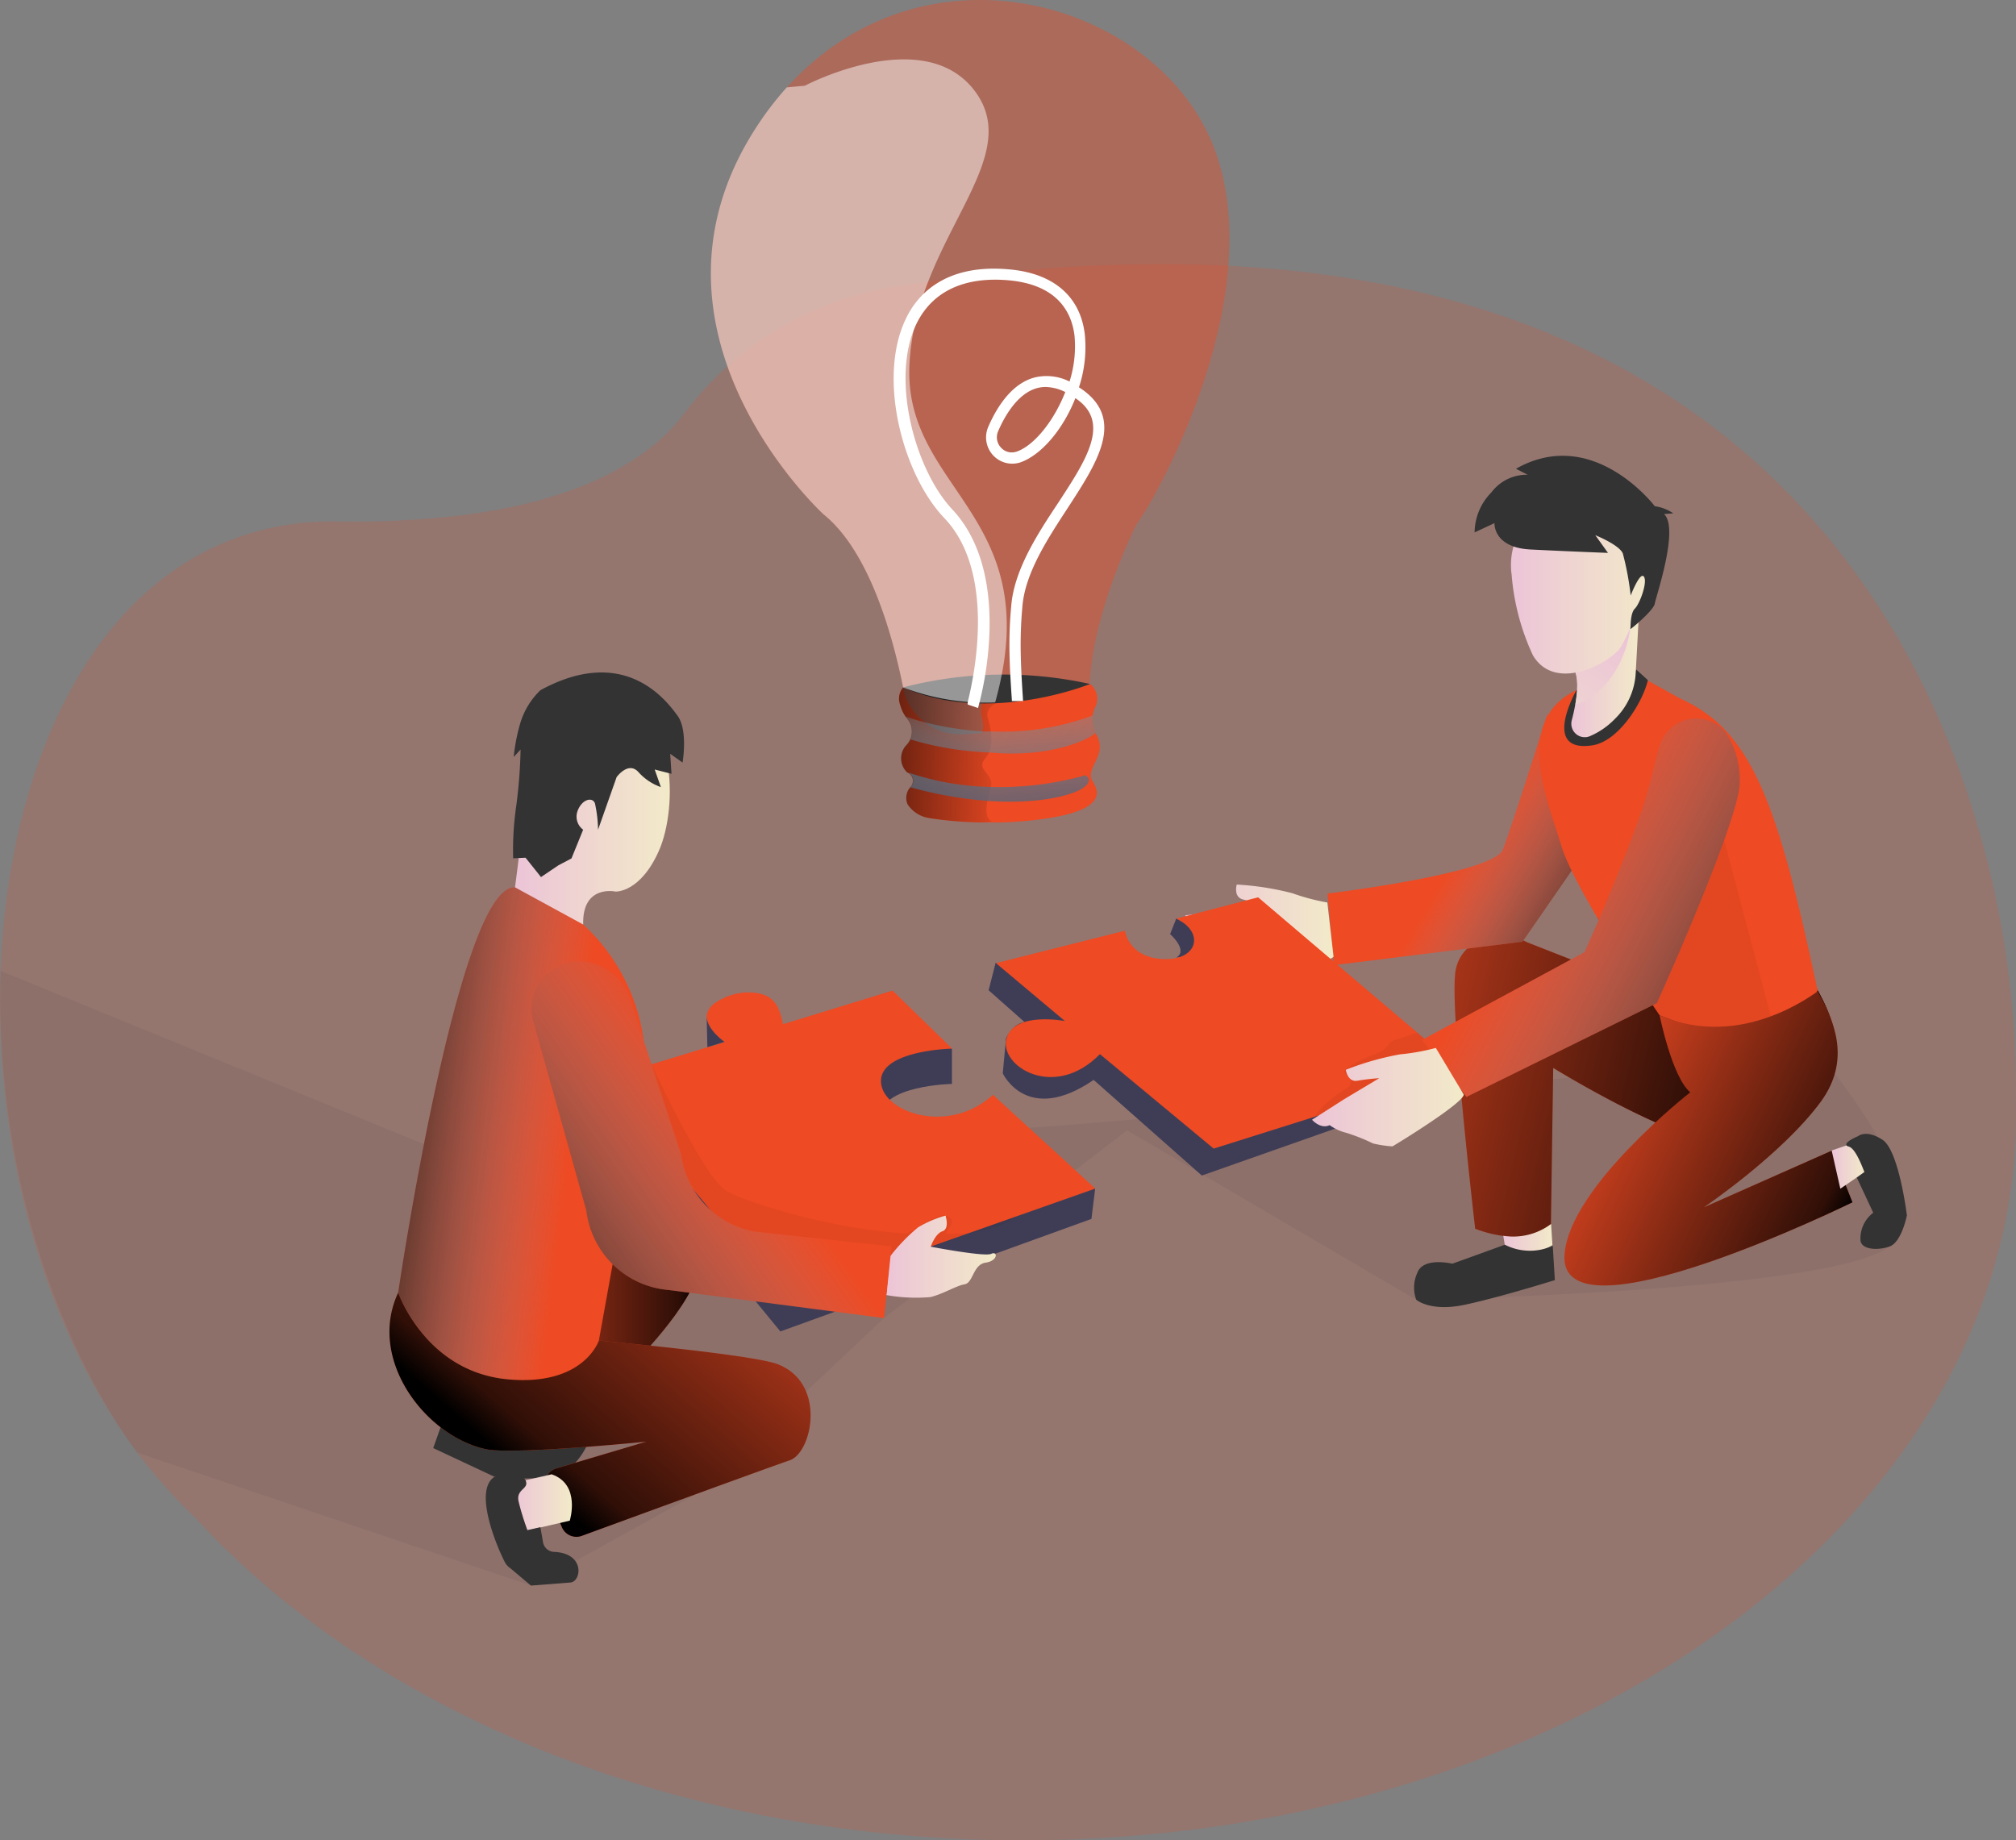 <svg id="Layer_1" data-name="Layer 1" xmlns="http://www.w3.org/2000/svg" xmlns:xlink="http://www.w3.org/1999/xlink" viewBox="0 0 652.17 595.39"><rect x="0" y="0" width="652.17" height="595.39" fill="#808080" stroke="none"/><defs><linearGradient id="linear-gradient" x1="236.31" y1="175.86" x2="311.94" y2="175.86" gradientTransform="matrix(1, 0, 0, -1, -85.91, 596)" gradientUnits="userSpaceOnUse"><stop offset="0" stop-opacity="0"/><stop offset="0.91" stop-opacity="0.8"/><stop offset="1"/></linearGradient><linearGradient id="linear-gradient-2" x1="341.62" y1="223.05" x2="252.55" y2="121.26" xlink:href="#linear-gradient"/><linearGradient id="linear-gradient-3" x1="501.73" y1="268.86" x2="645.34" y2="235.75" xlink:href="#linear-gradient"/><linearGradient id="linear-gradient-4" x1="618" y1="285.86" x2="557.65" y2="320.99" gradientTransform="matrix(1, 0, 0, -1, -85.91, 596)" gradientUnits="userSpaceOnUse"><stop offset="0.36" stop-color="#00272e"/><stop offset="1" stop-color="#69b9eb" stop-opacity="0"/></linearGradient><linearGradient id="linear-gradient-5" x1="594.28" y1="376.59" x2="616.04" y2="376.59" gradientTransform="matrix(1, 0, 0, -1, -85.91, 596)" gradientUnits="userSpaceOnUse"><stop offset="0" stop-color="#ecc4d7"/><stop offset="0.42" stop-color="#efd4d1"/><stop offset="1" stop-color="#f2eac9"/></linearGradient><linearGradient id="linear-gradient-6" x1="608.59" y1="392.36" x2="570.22" y2="328.52" xlink:href="#linear-gradient-5"/><linearGradient id="linear-gradient-7" x1="574.69" y1="406.81" x2="620.78" y2="406.81" xlink:href="#linear-gradient-5"/><linearGradient id="linear-gradient-8" x1="469.29" y1="295.43" x2="517.27" y2="295.43" xlink:href="#linear-gradient-5"/><linearGradient id="linear-gradient-9" x1="593.34" y1="248.39" x2="685" y2="204.6" xlink:href="#linear-gradient"/><linearGradient id="linear-gradient-10" x1="592.55" y1="218.82" x2="603.28" y2="218.82" gradientTransform="matrix(1, 0, 0, -1, -0.01, 595.99)" xlink:href="#linear-gradient-5"/><linearGradient id="linear-gradient-11" x1="572.21" y1="195.3" x2="588.12" y2="195.3" xlink:href="#linear-gradient-5"/><linearGradient id="linear-gradient-12" x1="689.7" y1="255.39" x2="578.94" y2="312.68" xlink:href="#linear-gradient-4"/><linearGradient id="linear-gradient-13" x1="510.36" y1="241.02" x2="559.44" y2="241.02" xlink:href="#linear-gradient-5"/><linearGradient id="linear-gradient-14" x1="372.6" y1="189.41" x2="408.05" y2="189.41" xlink:href="#linear-gradient-5"/><linearGradient id="linear-gradient-15" x1="188.42" y1="236.88" x2="270.92" y2="226.95" xlink:href="#linear-gradient-4"/><linearGradient id="linear-gradient-16" x1="252.52" y1="333.49" x2="302.6" y2="333.49" xlink:href="#linear-gradient-5"/><linearGradient id="linear-gradient-17" x1="224.92" y1="160.62" x2="328.3" y2="232.93" xlink:href="#linear-gradient-4"/><linearGradient id="linear-gradient-18" x1="251.27" y1="109.91" x2="270.92" y2="109.91" xlink:href="#linear-gradient-5"/><linearGradient id="linear-gradient-19" x1="413.15" y1="350.9" x2="352.71" y2="353.1" xlink:href="#linear-gradient"/><linearGradient id="linear-gradient-20" x1="406.57" y1="378.35" x2="413.36" y2="278.53" gradientTransform="matrix(1, 0, 0, -1, -85.91, 596)" gradientUnits="userSpaceOnUse"><stop offset="0" stop-color="#68e1fd" stop-opacity="0"/><stop offset="0.02" stop-color="#66daf6" stop-opacity="0.04"/><stop offset="0.18" stop-color="#58a1bc" stop-opacity="0.39"/><stop offset="0.35" stop-color="#4d758f" stop-opacity="0.66"/><stop offset="0.53" stop-color="#45566f" stop-opacity="0.85"/><stop offset="0.73" stop-color="#40435c" stop-opacity="0.96"/><stop offset="0.99" stop-color="#3f3d56"/></linearGradient><linearGradient id="linear-gradient-21" x1="408.45" y1="378.47" x2="415.24" y2="278.66" xlink:href="#linear-gradient-20"/></defs><title>3. Solved the Problem</title><path d="M652.18,360.77a173.49,173.49,0,0,1-4.21,38C623.09,510.29,490.47,595.4,330.64,595.4c-65.94,0-127.24-14.49-178.25-39.33-35.2-17.14-65.51-39.21-89.06-64.87a169.14,169.14,0,0,1-26.24-31.84C-30.54,354.41-5.18,167.14,109.24,168.7a288.94,288.94,0,0,0,40.85-2.09c32.15-4.15,51.65-13.87,63.46-24.41a60.07,60.07,0,0,0,7.89-8.52,106.13,106.13,0,0,1,67.65-40.93c238.66-38.23,325.57,80.75,352.51,181a302.48,302.48,0,0,1,10.49,82.95C652.16,358.05,652.18,359.41,652.18,360.77Z" transform="translate(-0.01 -0.01)" fill="#ee4a23" opacity="0.18" style="isolation:isolate"/><path d="M171.78,513,44.44,470S-2.42,411.87.19,314.11l189.5,77.57s82.4-23.68,131.49-26.05S587.9,340.41,587.9,340.41s42,48.15,23.32,62.88S458.09,420.5,458.09,420.5l-93.5-54.8L286,426.46,226,483Z" transform="translate(-0.01 -0.01)" fill="#000405" opacity="0.05" style="isolation:isolate"/><path d="M380.54,297.14l-2,5.08s6,5.31,2,7.59C380.54,309.81,401.36,308.52,380.54,297.14Z" transform="translate(-0.01 -0.01)" fill="#3f3d56"/><path d="M142.58,461.65l-2.42,6.86L160,477.8s18.44,2.32,24.11-2.54a24.33,24.33,0,0,0,7.25-11.37Z" transform="translate(-0.01 -0.01)" fill="#333"/><path d="M194.61,397.29s23.38-.41,30.22,8.08S207.09,439,207.09,439l-56.69,4Z" transform="translate(-0.01 -0.01)" fill="#ee4a23"/><path d="M194.61,397.29s23.38-.41,30.22,8.08S207.09,439,207.09,439l-56.69,4Z" transform="translate(-0.01 -0.01)" fill="url(#linear-gradient)"/><path d="M193.77,433.74s49.12,4.43,57.66,7.58c16.14,6.07,11.34,28.75,4,31.17-6.09,2.05-52.41,19-67.22,24.43a5.1,5.1,0,0,1-6.43-2.81L176.7,482a5.13,5.13,0,0,1,3.25-6.9l29.14-8.67s-43.26,4.36-52,2.42c-19.35-4.24-38.43-29-28.27-50.62S193.77,433.74,193.77,433.74Z" transform="translate(-0.01 -0.01)" fill="#ee4a23"/><path d="M193.77,433.74s49.12,4.43,57.66,7.58c16.14,6.07,11.34,28.75,4,31.17-6.09,2.05-52.41,19-67.22,24.43a5.1,5.1,0,0,1-6.43-2.81L176.7,482a5.13,5.13,0,0,1,3.25-6.9l29.14-8.67s-43.26,4.36-52,2.42c-19.35-4.24-38.43-29-28.27-50.62S193.77,433.74,193.77,433.74Z" transform="translate(-0.01 -0.01)" fill="url(#linear-gradient-2)"/><path d="M322.09,311.51l-2.27,8.88,11.64,10.31s-3.33,0-6,5.2l-1.06,11.37s7.82,16.92,29.4,2.13l35,30.94L466.43,353l1.66-10.58Z" transform="translate(-0.01 -0.01)" fill="#3f3d56"/><path d="M532.55,320l-38.62-15.17a16.94,16.94,0,0,0-15.68-.46,13.21,13.21,0,0,0-7.55,11.38c-1.33,14.6,6.53,81.8,6.53,81.8a39.43,39.43,0,0,0,9,2.31,18.86,18.86,0,0,0,15.49-3.79l.75-50.55s43.53,26.89,59.06,24.65c17.38-2.5,45.34-16.76,26.45-49.83S532.55,320,532.55,320Z" transform="translate(-0.01 -0.01)" fill="#ee4a23"/><path d="M532.55,320l-38.62-15.17a16.94,16.94,0,0,0-15.68-.46,13.21,13.21,0,0,0-7.55,11.38c-1.33,14.6,6.53,81.8,6.53,81.8a39.43,39.43,0,0,0,9,2.31,18.86,18.86,0,0,0,15.49-3.79l.75-50.55s43.53,26.89,59.06,24.65c17.38-2.5,45.34-16.76,26.45-49.83S532.55,320,532.55,320Z" transform="translate(-0.01 -0.01)" fill="url(#linear-gradient-3)"/><path d="M500.55,231.08s-11.34,36.1-14.4,43.84-56.68,14.18-56.68,14.18l2,23.17,61.06-7.58,18.36-26.55Z" transform="translate(-0.01 -0.01)" fill="#ee4a23"/><path d="M500.55,231.08s-11.34,36.1-14.4,43.84-56.68,14.18-56.68,14.18l2,23.17,61.06-7.58,18.36-26.55Z" transform="translate(-0.01 -0.01)" opacity="0.61" fill="url(#linear-gradient-4)" style="isolation:isolate"/><path d="M531.09,219.1l12.43,6.9C566.61,236.31,575,259.26,588,320.5c0,0-10.92,24.42-51.12,8,0,0-27.28-39.86-31.78-54.8s-15.83-40.65,5-50.48S531.09,219.1,531.09,219.1Z" transform="translate(-0.01 -0.01)" fill="#ee4a23"/><path d="M557.74,271.68l15.14,57.13s-15.45,9.42-36.1-.34-13.34-19.47-20-31.33l20.23-11Z" transform="translate(-0.01 -0.01)" fill="#000405" opacity="0.05" style="isolation:isolate"/><path d="M529.34,216.63a14.1,14.1,0,0,1-18.73,6.88l-.58-.28s-11.68,20.37,5,17.94c8.84-1.29,16.58-14.45,18.06-21.12Z" transform="translate(-0.01 -0.01)" fill="#333"/><path d="M530.09,200.29c0,.23-.53,10.28-.94,17.52a22.26,22.26,0,0,1-6.73,14.79,24.74,24.74,0,0,1-8.24,5.65,4.33,4.33,0,0,1-4.44-.87,4.38,4.38,0,0,1-1.26-4.37c.4-1.51.8-3.25,1.12-5.07.66-3.78,1-7.87-.07-10.76a3,3,0,0,0-.11-.32c-.6-1.49,0-3.12,1.41-4.76,1.94-2.3,5.34-4.63,8.74-6.6A106,106,0,0,1,530.09,200.29Z" transform="translate(-0.01 -0.01)" fill="url(#linear-gradient-5)"/><path d="M511.83,227.17a8.91,8.91,0,0,1-2.19.77c.66-3.78,1-7.87-.07-10.76l1.3-5.08,1-3.78,7.78-2.82,7.87-2.85C525.56,216.63,518.09,224.24,511.83,227.17Z" transform="translate(-0.01 -0.01)" fill="url(#linear-gradient-6)"/><path d="M509.84,160.47a22.37,22.37,0,0,0-21,23.62c0,.57.09,1.14.17,1.71a75.7,75.7,0,0,0,6.88,26.2c7.29,12.44,25.69,2.2,28.6-2.92s13.91-28.29,9.3-34.88C530.74,169.72,521.78,160,509.84,160.47Z" transform="translate(-0.01 -0.01)" fill="url(#linear-gradient-7)"/><path d="M490.42,151.67l3.78,1.94a14.22,14.22,0,0,0-11.68,5.65,18.72,18.72,0,0,0-5.48,13l6.43-3s-.49,7.92,11.67,8.53,25.05,1.1,25.05,1.1l-4.1-5.72s7.55,3,8.88,5.84a93.13,93.13,0,0,1,2.56,13.66s3-7.82,4.27-6.11-1.32,8.8-2.91,10.35-1.32,6.22-1.47,6.6,7.56-6,7.9-8.19,8-24.38,3-29l3-.22a14.2,14.2,0,0,0-6-2.32S515.43,137.49,490.42,151.67Z" transform="translate(-0.01 -0.01)" fill="#333"/><path d="M429.4,292a68.05,68.05,0,0,1-11.31-3,92,92,0,0,0-18-2.81s-1.17,4,2,4.82,6.8,2.16,6.8,2.16l-13.22,1.33-12.24,1.67s1.17,4,4.46,4a15,15,0,0,0,3.77,4.47,60.42,60.42,0,0,1,6.46,6.83,37.2,37.2,0,0,0,5.29,3.49c.68,0,26.45-3,28-5.46Z" transform="translate(-0.01 -0.01)" fill="url(#linear-gradient-8)"/><path d="M536.9,328.5s4,19.91,9.93,24.92c0,0-38.88,30.34-40.69,52.29C503.61,436.05,599.28,389,599.28,389l-6.62-16.76-41.48,18.39S576.42,373.57,589,356.5c9.86-13.54,4.5-26-1-35.68C587.9,320.5,564.09,340.18,536.9,328.5Z" transform="translate(-0.01 -0.01)" fill="#ee4a23"/><path d="M536.9,328.5s4,19.91,9.93,24.92c0,0-38.88,30.34-40.69,52.29C503.61,436.05,599.28,389,599.28,389l-6.62-16.76-41.48,18.39S576.42,373.57,589,356.5c9.86-13.54,4.5-26-1-35.68C587.9,320.5,564.09,340.18,536.9,328.5Z" transform="translate(-0.01 -0.01)" fill="url(#linear-gradient-9)"/><polygon points="592.54 372.22 599.72 369.75 603.27 379.16 595.34 384.58 592.54 372.22" fill="url(#linear-gradient-10)"/><path d="M487,404l-.68-4.17A20.47,20.47,0,0,0,501.79,396l.42,6.83A16.42,16.42,0,0,1,487,404Z" transform="translate(-0.01 -0.01)" fill="url(#linear-gradient-11)"/><path d="M486.83,402.72l-17,6.14s-9.45-2.31-11.34,3a11.44,11.44,0,0,0-.34,8.64s4.46,4,15.57,1.67,29.28-8,29.28-8l-.68-11.11A17.83,17.83,0,0,1,486.83,402.72Z" transform="translate(-0.01 -0.01)" fill="#333"/><path d="M601.09,367.6s-4.27,1.75-3.78,2.88,2-1.36,5.82,8.73L600.68,381,606,392.37a10.42,10.42,0,0,0-4.11,9.14c.53,2.77,5.44,3.15,9.37,1.79s5.63-10.09,5.63-10.09-2.57-20.93-7.86-24.42S601.09,367.6,601.09,367.6Z" transform="translate(-0.01 -0.01)" fill="#333"/><path d="M472.89,346.33l-80.26,25.29-36.8-30.56C341,356.22,323.15,344.85,325.6,336s18.9-5.65,18.9-5.65l-22.3-18.73,41.72-10.5c.26,1.47,2,8.6,12.13,9.17,11.33.65,13.9-8.57,4.49-13.08L407,290.32Z" transform="translate(-0.01 -0.01)" fill="#ee4a23"/><path d="M451.45,336.4a4.78,4.78,0,0,0-1.53.72,8.22,8.22,0,0,0-1.14,1.36c-1.48,1.84-3.89,2.57-6.08,3.44a33.54,33.54,0,0,0-7,3.78,1.71,1.71,0,0,0-.73.82c-.33,1.07,1.33,1.6,1.89,2.57a2.07,2.07,0,0,1-.34,2.23,6.63,6.63,0,0,1-1.89,1.44,34.85,34.85,0,0,0-9.8,8.94,240.3,240.3,0,0,1,37.7-15.7,7.67,7.67,0,0,0,2.79-1.34,2.55,2.55,0,0,0,.85-2.79c-.22-.49.55-.62.15-1-1.95-1.74-5.23-4.65-7.84-6.78C458.52,334.11,453.5,335.72,451.45,336.4Z" transform="translate(-0.01 -0.01)" fill="#000405" opacity="0.05" style="isolation:isolate"/><path d="M558.09,236.81a12.33,12.33,0,0,0-21.15,4.25c-.72,2.31-1.48,5.08-2.23,8.49-4,18.43-22.11,58.51-22.11,58.51L460,336.47,474.4,354.9,536,324.56s27.28-60.26,26.79-71.75A27,27,0,0,0,558.09,236.81Z" transform="translate(-0.01 -0.01)" fill="#ee4a23"/><path d="M558.09,236.81a12.33,12.33,0,0,0-21.15,4.25c-.72,2.31-1.48,5.08-2.23,8.49-4,18.43-22.11,58.51-22.11,58.51L460,336.47,474.4,354.9,536,324.56s27.28-60.26,26.79-71.75A27,27,0,0,0,558.09,236.81Z" transform="translate(-0.01 -0.01)" opacity="0.61" fill="url(#linear-gradient-12)" style="isolation:isolate"/><path d="M464.5,339.05a69.14,69.14,0,0,1-11.6,2.08,92.81,92.81,0,0,0-17.53,5s.6,4.1,3.78,3.53,7.06-.83,7.06-.83l-11.33,6.79-10.43,6.67s2.72,3.15,5.7,1.74a15.27,15.27,0,0,0,5.33,2.47,61.39,61.39,0,0,1,8.69,3.45,37,37,0,0,0,6.27.95c.61-.27,22.94-13.92,23.09-16.76Z" transform="translate(-0.01 -0.01)" fill="url(#linear-gradient-13)"/><path d="M288.76,331.73l19.2,7.58v11.38s-23,.49-23,10.46,21.69,17.79,36.23,4.48l33.1,19-1.2,9.74L252.45,430.78l-57.66-70.35V349.06Z" transform="translate(-0.01 -0.01)" fill="#3f3d56"/><path d="M288.76,320.5,308,339.27s-23,.5-23,10.47,21.69,17.79,36.23,4.47l33.1,30.34L253.51,420.09l-58.72-70.84,39.56-12.1s-12.58-8.46-.49-14.11a19.31,19.31,0,0,1,7.14-1.93c9.49-.38,11,4.51,12.25,9.86v.42Z" transform="translate(-0.01 -0.01)" fill="#ee4a23"/><path d="M210.78,344.36h0s16,34.78,23.61,40.55c4.24,3.22,33.55,12.78,58.44,14.13,2.33.13,9.61-6.62,13.05-5.73,5,1.31-.91,5.8.25,5.86,15,.71,23.31-5.86,23.31-5.86l-79,28.52-52.93-75.9Z" transform="translate(-0.01 -0.01)" fill="#000405" opacity="0.05" style="isolation:isolate"/><path d="M287.86,406.62A58.83,58.83,0,0,1,297,397.1a35.91,35.91,0,0,1,8.88-3.79s1.4,4.25-1,5.05-3.78,5-3.78,5,17.46,3.34,19.57,2.31,2.31,2.24-1.81,2.85-4,6.52-6.8,7-6.95,3.15-11.07,4.14a54.41,54.41,0,0,1-14.3-.66Z" transform="translate(-0.01 -0.01)" fill="url(#linear-gradient-14)"/><path d="M207.75,356.15A62.21,62.21,0,0,0,179.3,292a29.47,29.47,0,0,0-12.69-4.89c-18.29-1.06-37.79,131.1-37.79,131.1s8.81,25.6,35.48,28.06c24.64,2.28,29.44-12.55,29.44-12.55Z" transform="translate(-0.01 -0.01)" fill="#ee4a23"/><path d="M207.75,356.15A62.21,62.21,0,0,0,179.3,292a29.47,29.47,0,0,0-12.69-4.89c-18.29-1.06-37.79,131.1-37.79,131.1s8.81,25.6,35.48,28.06c24.64,2.28,29.44-12.55,29.44-12.55Z" transform="translate(-0.01 -0.01)" opacity="0.61" fill="url(#linear-gradient-15)" style="isolation:isolate"/><path d="M166.61,287.09s2.68-19.94,3.78-32.91,5.36-30.34,27.13-28.07,21.76,35.2,15.71,49-14.09,13.35-14.09,13.35-10.84-2.39-10.47,10.66Z" transform="translate(-0.01 -0.01)" fill="url(#linear-gradient-16)"/><path d="M174.84,223.31a24.54,24.54,0,0,0-6.65,11.11,59.5,59.5,0,0,0-2,10.5l2.23-2.42a163,163,0,0,1-1.4,18.2,98.7,98.7,0,0,0-1,17l4-.19,5,6.26,5.63-3.8,4.23-2.23,3.78-9.3a5.24,5.24,0,0,1-1.81-6.06c1.4-3.79,4.83-4.67,5.63-2.43a43.27,43.27,0,0,1,1,8.49l6-17s3.78-5.28,7.07-1.63a17.53,17.53,0,0,0,7.25,4.85l-2-5.69,5.44,1.4-.42-6.48,4,2.84s1.81-10.5-1.63-15.17S202.28,208.33,174.84,223.31Z" transform="translate(-0.01 -0.01)" fill="#333"/><path d="M288.42,403.25l-44.54-4.82a29.32,29.32,0,0,1-23.51-24.8L203.9,323.38a17.71,17.71,0,0,0-14.21-12.17,15.41,15.41,0,0,0-17,19.8l17,60.67a29.28,29.28,0,0,0,26.45,25.67L286,426.46Z" transform="translate(-0.01 -0.01)" fill="#ee4a23"/><path d="M288.42,403.25l-44.54-4.82a29.32,29.32,0,0,1-23.51-24.8L203.9,323.38a17.71,17.71,0,0,0-14.21-12.17,15.41,15.41,0,0,0-17,19.8l17,60.67a29.28,29.28,0,0,0,26.45,25.67L286,426.46Z" transform="translate(-0.01 -0.01)" opacity="0.61" fill="url(#linear-gradient-17)" style="isolation:isolate"/><path d="M178.47,477l-13.11,3,5.25,15.17L184.33,492S188,480.27,178.47,477Z" transform="translate(-0.01 -0.01)" fill="url(#linear-gradient-18)"/><path d="M160,477.8s8.58-1.82,10,1.1-3.14,2.73-2.23,6.87a83.59,83.59,0,0,0,2.83,9.29l4.23-.95.87,5a3.81,3.81,0,0,0,3.78,3c9.9.57,8.58,9.55,5.1,9.89l-12.81,1L165,507.3a5.38,5.38,0,0,1-1.85-2.24C160.68,500.21,153.09,482.16,160,477.8Z" transform="translate(-0.01 -0.01)" fill="#333"/><path d="M368.41,168.55a19.29,19.29,0,0,0-1.7,3c-2.87,6.14-12.58,28.1-14,47.13a18.93,18.93,0,0,1-17.84,17.75l-17.34,1-5.67.3a18.9,18.9,0,0,1-19.65-15.17c-3.55-17.52-11.11-44.29-25.8-56.12,0,0-64.77-59.31-21.58-125.45a102.74,102.74,0,0,1,9.71-12.67C299.87-21.86,374.69,1,392.67,47.61S375.56,158.5,368.41,168.55Z" transform="translate(-0.01 -0.01)" fill="#ee4a23" opacity="0.4" style="isolation:isolate"/><path d="M355.19,244.62c-1.51,3.79-3.25,5.61-1.74,8.12S359.31,262,337.24,265a120.12,120.12,0,0,1-13.79,1.1h-7.22l-4.23-.19c-4.83-.3-8.73-.79-11.33-1.21a10.17,10.17,0,0,1-7-4.44,5.25,5.25,0,0,1,.8-5.46,2.92,2.92,0,0,0,.15-4.13,3.07,3.07,0,0,0-1.06-.72,6.28,6.28,0,0,1-.38-8.76,7.39,7.39,0,0,0,1.33-1.9,6.49,6.49,0,0,0-.87-6.64l-.61-.75a11,11,0,0,1-1.81-3.8,5.68,5.68,0,0,1,.91-5.68,18.89,18.89,0,0,0,19.64,15.16l5.67-.34a2.76,2.76,0,0,0,.38-.72c1-2.42-1.25-5.23-.11-9l4.26-.19a118.25,118.25,0,0,0,30.76-6,6.13,6.13,0,0,1,1.51,7.59,9.42,9.42,0,0,0-.79,2.65,9.63,9.63,0,0,0,.94,5.61,5.24,5.24,0,0,0,.34.61A7.59,7.59,0,0,1,355.19,244.62Z" transform="translate(-0.01 -0.01)" fill="#ee4a23"/><path d="M292.17,222.4a129.62,129.62,0,0,1,60.45-1.1S319.86,234.72,292.17,222.4Z" transform="translate(-0.01 -0.01)" fill="#333"/><path d="M321.18,265.74a20,20,0,0,1-5,.34l-4.24-.19c-4.83-.3-8.72-.79-11.33-1.21a10.17,10.17,0,0,1-7-4.44,5.24,5.24,0,0,1,.79-5.46,3,3,0,0,0,.88-2.68,2.91,2.91,0,0,0-1.79-2.17,6.27,6.27,0,0,1-.37-8.76,6.39,6.39,0,0,0,.45-8.53,11.43,11.43,0,0,1-2.34-4.52,5.7,5.7,0,0,1,.9-5.68,74.35,74.35,0,0,0,29.74,4.85l.49.23s-3.78,1.44-2.8,4.74,2.42,9.25-.83,13.12,3,4.93,1.82,9.29v.42a24.18,24.18,0,0,0-1.1,4C318.77,262.52,319.09,265.44,321.18,265.74Z" transform="translate(-0.01 -0.01)" fill="url(#linear-gradient-19)"/><path d="M321.94,227.25a74.15,74.15,0,0,1-29.77-4.85c-3.52-17.41-11.08-44.18-25.77-56,0,0-64.77-59.31-21.58-125.45a102.74,102.74,0,0,1,9.71-12.67l5.82-.53s38.74-20.41,55.17,1.93-19.43,47.59-21.31,88.39S339,166.42,321.94,227.25Z" transform="translate(-0.01 -0.01)" fill="#fff" opacity="0.49" style="isolation:isolate"/><path d="M350.09,255.12c-2.8,1.82-12.85,5.24-30.76,4a131.35,131.35,0,0,1-24.82-4.4,2.92,2.92,0,0,0,.15-4.13,3.07,3.07,0,0,0-1.06-.72,88.05,88.05,0,0,0,27,4.74,102.11,102.11,0,0,0,30.56-3.79S354.28,252.39,350.09,255.12Z" transform="translate(-0.01 -0.01)" fill="url(#linear-gradient-20)"/><path d="M354.36,237.22c-3.36,2.81-16.06,8-34.42,6.22a101.1,101.1,0,0,1-25.43-4.21,6.47,6.47,0,0,0-.87-6.63l-.61-.76c1.21.46,3.25,1.1,6,1.82a106,106,0,0,0,18.9,3h2.94a84.28,84.28,0,0,0,32.61-5.16A9.58,9.58,0,0,0,354.36,237.22Z" transform="translate(-0.01 -0.01)" fill="url(#linear-gradient-21)"/><path d="M228.61,328.81l.23,10,5.55-1.71S228.61,333.09,228.61,328.81Z" transform="translate(-0.01 -0.01)" fill="#3f3d56"/><path d="M350.26,126.13l-1.21-.82a41.45,41.45,0,0,0,1.89-17.13c-1.44-12.24-10.08-19.71-24.3-21-21.8-2.07-30.43,9.18-33.63,16.06-9.24,19.23-.88,50.37,12.44,64.34,16.42,17.14,10.08,49.46,7.76,59a3,3,0,0,0-.15.72v.64l3.35,1.14.24-.94a109.1,109.1,0,0,0,3.44-23.35c.59-17-3.48-30.75-11.81-39.75-12.3-12.89-20.29-42.65-11.8-60.26,5.15-10.55,15.54-15.41,30.07-14.06,15.81,1.5,20.18,10.57,21.06,17.88A37.73,37.73,0,0,1,346,123.45a16.48,16.48,0,0,0-11.42-1.28c-7.49,2.06-12.22,9.82-14.87,15.94a8.53,8.53,0,0,0,1.57,9.21,8.44,8.44,0,0,0,8.86,2.27c6.75-2.39,13.79-10.67,17.75-20.77l.39.27c11,7.74,3.15,19.67-5.88,33.5-6.43,9.69-14.41,21.75-15.27,33.63-1,10.64-.54,19.05.18,29.76l.05.85h3.6l-.05-1c-.7-10.69-1.12-19-.18-29.34.77-10.88,8.12-22.07,14.6-32l.29-.45C355,149.61,363.87,135.91,350.26,126.13Zm-21.44,20a4.67,4.67,0,0,1-5-1.31,4.87,4.87,0,0,1-.9-5.33c1.9-4.41,6.06-12.1,12.53-13.9a10.92,10.92,0,0,1,2.84-.38,15.06,15.06,0,0,1,6.34,1.64c-3.77,9.53-10.18,17.4-15.81,19.3ZM347,126h0l.16.11Z" transform="translate(-0.01 -0.01)" fill="#fff"/></svg>